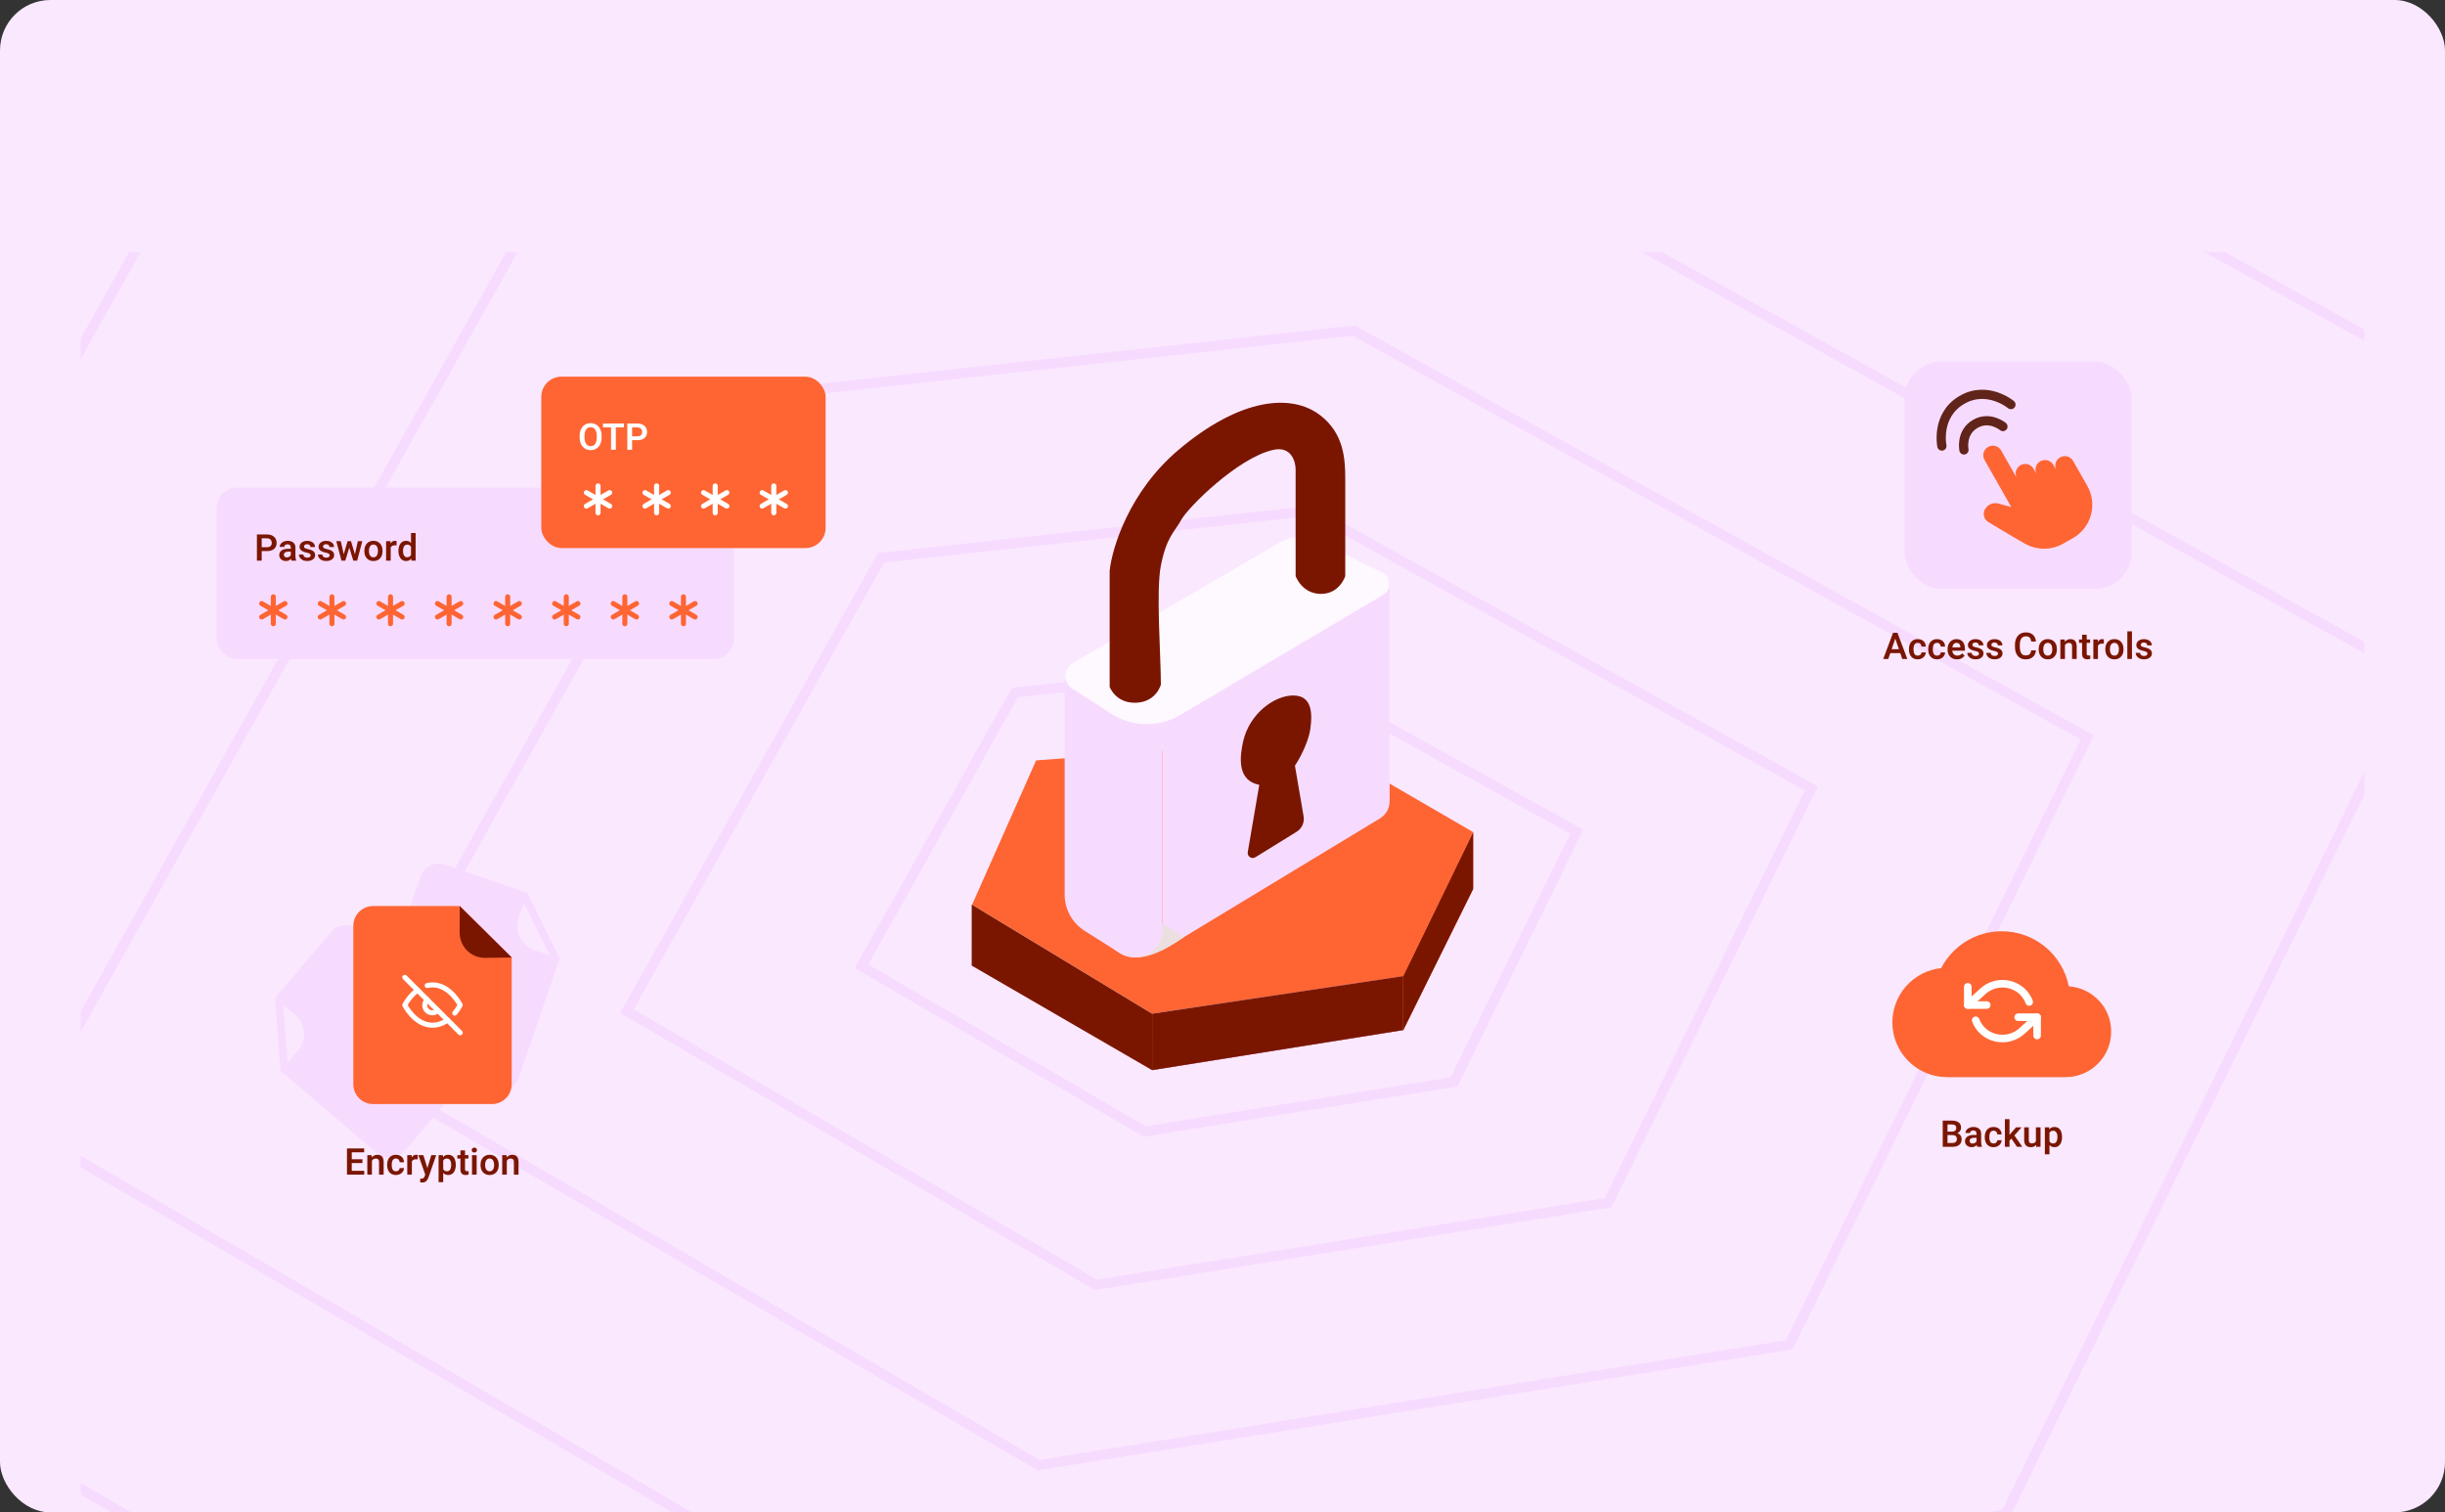 <svg width="970" height="600" viewBox="0 0 970 600" fill="none" xmlns="http://www.w3.org/2000/svg">
<rect x="0" y="0" width="970" height="600" fill="#333333" stroke="none"/>
<rect width="970" height="600" rx="20" fill="#FAE8FF"/>
<g clip-path="url(#clip0_1173_9376)">
<path d="M454.168 448.903L341.791 383.35L402.662 274.72L505.673 263.482L625.541 329.972L576.845 429.237L454.168 448.903Z" stroke="#F7DBFF" stroke-width="4" stroke-linecap="round"/>
<path d="M434.818 509.719L248.725 401.165L349.525 221.276L520.109 202.667L718.608 312.771L637.968 477.153L434.818 509.719Z" stroke="#F7DBFF" stroke-width="4" stroke-linecap="round"/>
<path d="M412.06 581.245L139.268 422.117L287.03 158.42L537.088 131.141L828.064 292.542L709.855 533.507L412.06 581.245Z" stroke="#F7DBFF" stroke-width="4" stroke-linecap="round"/>
<path d="M384.886 666.65L8.572 447.135L212.409 83.368L557.361 45.736L958.76 268.387L795.691 600.796L384.886 666.65Z" stroke="#F7DBFF" stroke-width="4" stroke-linecap="round"/>
<path d="M350.05 776.14L-158.98 479.208L116.744 -12.851L583.351 -63.754L1126.31 237.42L905.735 687.06L350.05 776.14Z" stroke="#F7DBFF" stroke-width="4" stroke-linecap="round"/>
<path d="M385.607 359.038L411.061 301.659L521.251 293.436L584.483 330.139L556.448 387.943L457.076 402.181L385.607 359.038Z" fill="#FE6533"/>
<path d="M385.518 383.075V358.878L457.092 402.189V424.556L385.518 383.075Z" fill="#C7CDEE"/>
<path d="M385.518 383.075V358.878L457.092 402.189V424.556L385.518 383.075Z" fill="url(#paint0_linear_1173_9376)"/>
<path d="M385.518 383.075V358.878L457.092 402.189V424.556L385.518 383.075Z" fill="#7A1600"/>
<path d="M457.092 424.55V402.173L556.729 387.274V408.651L457.092 424.55Z" fill="#6870FB"/>
<path d="M457.092 424.55V402.173L556.729 387.274V408.651L457.092 424.55Z" fill="url(#paint1_linear_1173_9376)"/>
<path d="M457.092 424.55V402.173L556.729 387.274V408.651L457.092 424.55Z" fill="#7A1600"/>
<path d="M584.446 352.684V330.221L556.729 387.285V408.675L584.446 352.684Z" fill="#FE6533"/>
<path d="M584.446 352.684V330.221L556.729 387.285V408.675L584.446 352.684Z" fill="#7A1600"/>
<path d="M461.166 376.928V286.464L551.309 231.426V317.847C551.309 320.646 549.846 323.241 547.452 324.691L461.166 376.928Z" fill="#F7DBFF"/>
<path d="M469.607 371.841C452.939 383.646 446.258 379.743 442.373 376.859L453.607 361.803L469.607 371.841Z" fill="#EBDFE0"/>
<path d="M422.383 354.917V269.372L461.165 285.089V368.823C461.165 377.486 451.616 382.75 444.291 378.123L430.305 369.29C425.373 366.175 422.383 360.75 422.383 354.917Z" fill="#F7DBFF"/>
<path d="M507.827 215.163L425.67 262.99C421.798 265.245 421.673 270.794 425.44 273.22L440.875 283.161C449.15 288.491 459.726 288.691 468.197 283.677L548.778 235.983C552.196 233.96 552.004 228.95 548.44 227.195L522.947 214.638C518.137 212.269 512.461 212.466 507.827 215.163Z" fill="#FEF8FF"/>
<path d="M440.234 226.433V272.497C440.234 272.497 442.607 279.088 450.699 278.794C458.791 278.499 460.556 271.585 460.556 271.585C460.556 260.109 458.549 234.398 460.556 224.357C462.881 212.73 465.979 211.127 468.65 206.213C471.321 201.299 491.186 181.509 505.221 178.458C512.254 176.929 514.013 183.045 514.013 186.295V228.536C514.013 228.536 516.429 235.511 523.952 235.608C531.474 235.704 533.7 228.536 533.7 228.536V189.926C533.7 182.018 533.126 172.074 523.952 164.888C512.484 155.904 492.032 157.816 467.567 178.458C447.995 194.972 441.19 217.322 440.234 226.433Z" fill="#7A1600"/>
<path d="M513.025 275.91C505.64 275.91 495.65 283.044 493.165 294.257C491.772 300.542 490.846 309.71 499.587 311.362L495.023 338.058C494.733 339.755 496.581 341.002 498.046 340.096L514.417 329.975C516.497 328.689 517.588 326.27 517.176 323.86L513.739 303.771C516.922 298.95 519.273 293.029 519.804 289.469C520.813 282.689 520.409 275.91 513.025 275.91Z" fill="#7A1600"/>
<rect x="85.93" y="193.433" width="205.277" height="68" rx="8" fill="#F7DBFF"/>
<path d="M108.438 236.771V247.445" stroke="#FE6533" stroke-width="2" stroke-linecap="round"/>
<path d="M113.059 239.439L103.814 244.777" stroke="#FE6533" stroke-width="2" stroke-linecap="round"/>
<path d="M113.059 244.776L103.814 239.439" stroke="#FE6533" stroke-width="2" stroke-linecap="round"/>
<path d="M131.682 236.771V247.445" stroke="#FE6533" stroke-width="2" stroke-linecap="round"/>
<path d="M136.303 239.439L127.059 244.777" stroke="#FE6533" stroke-width="2" stroke-linecap="round"/>
<path d="M136.303 244.776L127.059 239.439" stroke="#FE6533" stroke-width="2" stroke-linecap="round"/>
<path d="M154.926 236.771V247.445" stroke="#FE6533" stroke-width="2" stroke-linecap="round"/>
<path d="M159.547 239.439L150.303 244.777" stroke="#FE6533" stroke-width="2" stroke-linecap="round"/>
<path d="M159.547 244.776L150.303 239.439" stroke="#FE6533" stroke-width="2" stroke-linecap="round"/>
<path d="M178.17 236.771V247.445" stroke="#FE6533" stroke-width="2" stroke-linecap="round"/>
<path d="M182.791 239.439L173.547 244.777" stroke="#FE6533" stroke-width="2" stroke-linecap="round"/>
<path d="M182.791 244.776L173.547 239.439" stroke="#FE6533" stroke-width="2" stroke-linecap="round"/>
<path d="M201.414 236.771V247.445" stroke="#FE6533" stroke-width="2" stroke-linecap="round"/>
<path d="M206.035 239.439L196.791 244.777" stroke="#FE6533" stroke-width="2" stroke-linecap="round"/>
<path d="M206.035 244.776L196.791 239.439" stroke="#FE6533" stroke-width="2" stroke-linecap="round"/>
<path d="M224.658 236.771V247.445" stroke="#FE6533" stroke-width="2" stroke-linecap="round"/>
<path d="M229.279 239.439L220.035 244.777" stroke="#FE6533" stroke-width="2" stroke-linecap="round"/>
<path d="M229.279 244.776L220.035 239.439" stroke="#FE6533" stroke-width="2" stroke-linecap="round"/>
<path d="M247.902 236.771V247.445" stroke="#FE6533" stroke-width="2" stroke-linecap="round"/>
<path d="M252.523 239.439L243.279 244.777" stroke="#FE6533" stroke-width="2" stroke-linecap="round"/>
<path d="M252.523 244.776L243.279 239.439" stroke="#FE6533" stroke-width="2" stroke-linecap="round"/>
<path d="M271.146 236.771V247.445" stroke="#FE6533" stroke-width="2" stroke-linecap="round"/>
<path d="M275.768 239.439L266.523 244.777" stroke="#FE6533" stroke-width="2" stroke-linecap="round"/>
<path d="M275.768 244.776L266.523 239.439" stroke="#FE6533" stroke-width="2" stroke-linecap="round"/>
<path d="M103.238 218.632V217.096H105.917C106.37 217.096 106.734 217.025 107.01 216.882C107.291 216.734 107.496 216.532 107.625 216.274C107.758 216.017 107.825 215.724 107.825 215.396C107.825 215.077 107.758 214.779 107.625 214.503C107.496 214.222 107.291 213.996 107.01 213.824C106.734 213.653 106.37 213.567 105.917 213.567H103.824V222.433H101.924V212.031H105.917C106.727 212.031 107.415 212.176 107.982 212.467C108.554 212.752 108.989 213.148 109.289 213.653C109.594 214.153 109.747 214.729 109.747 215.381C109.747 216.053 109.594 216.632 109.289 217.117C108.989 217.603 108.554 217.977 107.982 218.239C107.415 218.501 106.727 218.632 105.917 218.632H103.238ZM115.369 217.217C115.369 216.827 115.262 216.517 115.048 216.289C114.838 216.055 114.514 215.939 114.076 215.939C113.814 215.939 113.585 215.984 113.39 216.074C113.2 216.16 113.052 216.279 112.947 216.432C112.842 216.584 112.79 216.76 112.79 216.96H110.961C110.961 216.536 111.092 216.143 111.354 215.782C111.621 215.415 111.995 215.12 112.476 214.896C112.957 214.672 113.523 214.56 114.176 214.56C114.762 214.56 115.281 214.66 115.733 214.86C116.191 215.055 116.55 215.351 116.812 215.746C117.074 216.141 117.205 216.636 117.205 217.232V220.618C117.205 220.994 117.231 221.321 117.284 221.597C117.336 221.868 117.41 222.106 117.505 222.311V222.433H115.64C115.55 222.242 115.481 221.997 115.433 221.697C115.39 221.397 115.369 221.101 115.369 220.811V217.217ZM115.633 218.839H114.447C113.838 218.839 113.381 218.956 113.076 219.189C112.771 219.418 112.619 219.723 112.619 220.104C112.619 220.399 112.719 220.644 112.919 220.84C113.123 221.035 113.409 221.132 113.776 221.132C114.119 221.132 114.416 221.063 114.669 220.925C114.921 220.787 115.119 220.62 115.262 220.425C115.405 220.225 115.479 220.037 115.483 219.861L116.048 220.675C115.986 220.866 115.888 221.07 115.755 221.29C115.621 221.509 115.445 221.716 115.226 221.911C115.012 222.106 114.755 222.266 114.455 222.39C114.155 222.514 113.807 222.575 113.412 222.575C112.911 222.575 112.461 222.475 112.061 222.275C111.666 222.075 111.354 221.802 111.125 221.454C110.902 221.101 110.79 220.706 110.79 220.268C110.79 219.449 111.094 218.82 111.704 218.382C112.318 217.939 113.195 217.718 114.333 217.718H115.633V218.839ZM121.863 222.575C121.153 222.575 120.553 222.449 120.063 222.197C119.577 221.94 119.208 221.613 118.955 221.218C118.708 220.823 118.584 220.416 118.584 219.997H120.341C120.36 220.292 120.444 220.532 120.591 220.718C120.744 220.899 120.934 221.03 121.163 221.111C121.396 221.192 121.639 221.232 121.891 221.232C122.187 221.232 122.434 221.194 122.634 221.118C122.834 221.037 122.985 220.93 123.085 220.797C123.189 220.659 123.242 220.499 123.242 220.318C123.242 220.156 123.199 220.011 123.113 219.882C123.032 219.754 122.873 219.635 122.634 219.525C122.401 219.415 122.056 219.313 121.599 219.218C121.056 219.104 120.577 218.951 120.163 218.761C119.748 218.57 119.422 218.325 119.184 218.025C118.951 217.72 118.834 217.351 118.834 216.917C118.834 216.494 118.955 216.103 119.198 215.746C119.441 215.389 119.789 215.103 120.241 214.889C120.694 214.669 121.229 214.56 121.849 214.56C122.501 214.56 123.061 214.669 123.527 214.889C123.999 215.103 124.361 215.396 124.613 215.767C124.866 216.134 124.992 216.553 124.992 217.025H123.163C123.163 216.72 123.054 216.458 122.834 216.239C122.615 216.015 122.284 215.903 121.841 215.903C121.575 215.903 121.349 215.946 121.163 216.032C120.977 216.117 120.839 216.232 120.748 216.374C120.658 216.513 120.613 216.665 120.613 216.832C120.613 216.994 120.658 217.137 120.748 217.26C120.844 217.379 121.003 217.487 121.227 217.582C121.451 217.672 121.763 217.76 122.163 217.846C122.744 217.965 123.249 218.12 123.677 218.311C124.111 218.496 124.444 218.744 124.678 219.053C124.916 219.358 125.035 219.751 125.035 220.232C125.035 220.685 124.904 221.09 124.642 221.447C124.385 221.799 124.018 222.075 123.542 222.275C123.065 222.475 122.506 222.575 121.863 222.575ZM129.407 222.575C128.697 222.575 128.097 222.449 127.607 222.197C127.121 221.94 126.752 221.613 126.499 221.218C126.252 220.823 126.128 220.416 126.128 219.997H127.885C127.904 220.292 127.988 220.532 128.135 220.718C128.288 220.899 128.478 221.03 128.707 221.111C128.94 221.192 129.183 221.232 129.436 221.232C129.731 221.232 129.979 221.194 130.179 221.118C130.379 221.037 130.529 220.93 130.629 220.797C130.733 220.659 130.786 220.499 130.786 220.318C130.786 220.156 130.743 220.011 130.657 219.882C130.576 219.754 130.417 219.635 130.179 219.525C129.945 219.415 129.6 219.313 129.143 219.218C128.6 219.104 128.121 218.951 127.707 218.761C127.292 218.57 126.966 218.325 126.728 218.025C126.495 217.72 126.378 217.351 126.378 216.917C126.378 216.494 126.499 216.103 126.742 215.746C126.985 215.389 127.333 215.103 127.785 214.889C128.238 214.669 128.774 214.56 129.393 214.56C130.045 214.56 130.605 214.669 131.072 214.889C131.543 215.103 131.905 215.396 132.157 215.767C132.41 216.134 132.536 216.553 132.536 217.025H130.707C130.707 216.72 130.598 216.458 130.379 216.239C130.16 216.015 129.828 215.903 129.386 215.903C129.119 215.903 128.893 215.946 128.707 216.032C128.521 216.117 128.383 216.232 128.293 216.374C128.202 216.513 128.157 216.665 128.157 216.832C128.157 216.994 128.202 217.137 128.293 217.26C128.388 217.379 128.547 217.487 128.771 217.582C128.995 217.672 129.307 217.76 129.707 217.846C130.288 217.965 130.793 218.12 131.222 218.311C131.655 218.496 131.988 218.744 132.222 219.053C132.46 219.358 132.579 219.751 132.579 220.232C132.579 220.685 132.448 221.09 132.186 221.447C131.929 221.799 131.562 222.075 131.086 222.275C130.61 222.475 130.05 222.575 129.407 222.575ZM137.901 214.703H139.066L138.751 216.667L136.987 222.433H135.965L136.151 220.618L137.901 214.703ZM136.537 220.632L136.63 222.433H135.472L133.415 214.703H135.194L136.537 220.632ZM141.966 214.703H143.745L141.688 222.433H140.53L140.666 220.561L141.966 214.703ZM140.995 220.561L141.195 222.433H140.166L138.387 216.667L138.08 214.703H139.259L140.995 220.561ZM144.545 218.496C144.545 217.744 144.688 217.072 144.974 216.482C145.26 215.891 145.669 215.424 146.203 215.081C146.741 214.734 147.389 214.56 148.146 214.56C148.913 214.56 149.567 214.734 150.11 215.081C150.653 215.424 151.065 215.891 151.346 216.482C151.632 217.072 151.775 217.744 151.775 218.496V218.646C151.775 219.394 151.632 220.066 151.346 220.661C151.065 221.251 150.653 221.718 150.11 222.061C149.572 222.404 148.922 222.575 148.16 222.575C147.398 222.575 146.748 222.404 146.21 222.061C145.672 221.718 145.26 221.251 144.974 220.661C144.688 220.066 144.545 219.394 144.545 218.646V218.496ZM146.374 218.646C146.374 219.094 146.436 219.506 146.56 219.882C146.684 220.254 146.877 220.551 147.138 220.775C147.4 220.994 147.741 221.104 148.16 221.104C148.579 221.104 148.92 220.994 149.182 220.775C149.444 220.551 149.634 220.254 149.753 219.882C149.877 219.506 149.939 219.094 149.939 218.646V218.496C149.939 218.053 149.877 217.646 149.753 217.275C149.634 216.898 149.441 216.598 149.175 216.374C148.913 216.146 148.57 216.032 148.146 216.032C147.731 216.032 147.393 216.146 147.131 216.374C146.869 216.598 146.676 216.898 146.553 217.275C146.434 217.646 146.374 218.053 146.374 218.496V218.646ZM155.004 222.433H153.175V214.703H154.911L155.004 216.26V222.433ZM157.326 216.396C157.216 216.377 157.097 216.363 156.969 216.353C156.845 216.344 156.723 216.339 156.604 216.339C156.219 216.339 155.897 216.408 155.64 216.546C155.383 216.679 155.187 216.875 155.054 217.132C154.925 217.384 154.849 217.687 154.825 218.039L154.418 218.01C154.418 217.358 154.504 216.772 154.675 216.253C154.847 215.729 155.102 215.317 155.44 215.017C155.783 214.712 156.209 214.56 156.719 214.56C156.819 214.56 156.931 214.569 157.054 214.588C157.178 214.603 157.273 214.624 157.34 214.653L157.326 216.396ZM161.091 222.575C160.467 222.575 159.929 222.406 159.476 222.068C159.024 221.725 158.676 221.259 158.433 220.668C158.19 220.077 158.069 219.406 158.069 218.653V218.503C158.069 217.722 158.19 217.036 158.433 216.446C158.676 215.851 159.024 215.389 159.476 215.06C159.929 214.727 160.472 214.56 161.105 214.56C161.729 214.56 162.248 214.724 162.662 215.053C163.082 215.377 163.41 215.827 163.648 216.403C163.891 216.975 164.053 217.637 164.134 218.389V218.811C164.053 219.535 163.894 220.18 163.655 220.747C163.417 221.313 163.089 221.761 162.67 222.09C162.25 222.414 161.724 222.575 161.091 222.575ZM161.555 221.075C161.936 221.075 162.248 220.992 162.491 220.825C162.739 220.659 162.929 220.432 163.062 220.147C163.201 219.861 163.293 219.537 163.341 219.175V218.032C163.313 217.746 163.255 217.482 163.17 217.239C163.089 216.996 162.977 216.786 162.834 216.61C162.696 216.434 162.522 216.298 162.312 216.203C162.103 216.103 161.855 216.053 161.569 216.053C161.169 216.053 160.845 216.163 160.598 216.382C160.355 216.601 160.176 216.896 160.062 217.267C159.952 217.639 159.898 218.051 159.898 218.503V218.653C159.898 219.101 159.952 219.508 160.062 219.875C160.172 220.242 160.348 220.535 160.591 220.754C160.834 220.968 161.155 221.075 161.555 221.075ZM163.234 222.433L163.055 220.797V211.459H164.891V222.433H163.234Z" fill="#7A1600"/>
<rect x="214.746" y="149.433" width="112.801" height="68" rx="8" fill="#FE6533"/>
<path d="M237.254 192.771V203.445" stroke="white" stroke-width="2" stroke-linecap="round"/>
<path d="M241.875 195.439L232.631 200.777" stroke="white" stroke-width="2" stroke-linecap="round"/>
<path d="M241.875 200.776L232.631 195.439" stroke="white" stroke-width="2" stroke-linecap="round"/>
<path d="M260.498 192.771V203.445" stroke="white" stroke-width="2" stroke-linecap="round"/>
<path d="M265.119 195.439L255.875 200.777" stroke="white" stroke-width="2" stroke-linecap="round"/>
<path d="M265.119 200.776L255.875 195.439" stroke="white" stroke-width="2" stroke-linecap="round"/>
<path d="M283.742 192.771V203.445" stroke="white" stroke-width="2" stroke-linecap="round"/>
<path d="M288.363 195.439L279.119 200.777" stroke="white" stroke-width="2" stroke-linecap="round"/>
<path d="M288.363 200.776L279.119 195.439" stroke="white" stroke-width="2" stroke-linecap="round"/>
<path d="M306.986 192.771V203.445" stroke="white" stroke-width="2" stroke-linecap="round"/>
<path d="M311.607 195.439L302.363 200.777" stroke="white" stroke-width="2" stroke-linecap="round"/>
<path d="M311.607 200.776L302.363 195.439" stroke="white" stroke-width="2" stroke-linecap="round"/>
<path d="M238.674 173.496C238.674 174.549 238.49 175.456 238.124 176.218C237.762 176.975 237.254 177.559 236.602 177.968C235.954 178.373 235.199 178.575 234.337 178.575C233.485 178.575 232.727 178.373 232.065 177.968C231.408 177.559 230.894 176.975 230.522 176.218C230.151 175.456 229.965 174.549 229.965 173.496V172.975C229.965 171.922 230.148 171.017 230.515 170.26C230.887 169.498 231.401 168.912 232.058 168.502C232.716 168.093 233.47 167.888 234.323 167.888C235.185 167.888 235.942 168.093 236.595 168.502C237.247 168.912 237.757 169.498 238.124 170.26C238.49 171.017 238.674 171.922 238.674 172.975V173.496ZM236.759 172.96C236.759 172.198 236.661 171.56 236.466 171.046C236.276 170.527 235.999 170.134 235.637 169.867C235.276 169.6 234.837 169.467 234.323 169.467C233.813 169.467 233.375 169.6 233.008 169.867C232.647 170.134 232.368 170.527 232.173 171.046C231.982 171.56 231.887 172.198 231.887 172.96V173.496C231.887 174.253 231.985 174.894 232.18 175.418C232.375 175.937 232.656 176.332 233.023 176.604C233.389 176.87 233.828 177.004 234.337 177.004C234.852 177.004 235.29 176.87 235.652 176.604C236.014 176.332 236.288 175.937 236.473 175.418C236.664 174.894 236.759 174.253 236.759 173.496V172.96ZM244.317 178.433H242.424V168.031H244.317V178.433ZM247.547 169.567H239.224V168.031H247.547V169.567ZM250.19 174.632V173.096H252.869C253.321 173.096 253.686 173.025 253.962 172.882C254.243 172.734 254.448 172.532 254.576 172.274C254.71 172.017 254.776 171.724 254.776 171.396C254.776 171.077 254.71 170.779 254.576 170.503C254.448 170.222 254.243 169.996 253.962 169.824C253.686 169.653 253.321 169.567 252.869 169.567H250.776V178.433H248.875V168.031H252.869C253.679 168.031 254.367 168.176 254.933 168.467C255.505 168.752 255.941 169.148 256.241 169.653C256.546 170.153 256.698 170.729 256.698 171.381C256.698 172.053 256.546 172.632 256.241 173.117C255.941 173.603 255.505 173.977 254.933 174.239C254.367 174.501 253.679 174.632 252.869 174.632H250.19Z" fill="white"/>
<path d="M820.748 391.302C819.533 385.144 816.218 379.599 811.369 375.614C806.52 371.629 800.437 369.452 794.161 369.453C783.706 369.453 774.627 375.386 770.105 384.067C764.788 384.642 759.871 387.161 756.299 391.141C752.727 395.12 750.751 400.279 750.752 405.627C750.752 417.601 760.483 427.331 772.456 427.331H819.482C829.466 427.331 837.569 419.228 837.569 409.244C837.569 399.694 830.154 391.953 820.748 391.302Z" fill="#FE6533"/>
<g clip-path="url(#clip1_1173_9376)">
<path d="M780.678 391.474V398.724H788.178" stroke="white" stroke-width="3" stroke-linecap="round" stroke-linejoin="round"/>
<path d="M808.178 410.808V403.558H800.678" stroke="white" stroke-width="3" stroke-linecap="round" stroke-linejoin="round"/>
<path d="M805.04 397.516C804.406 395.784 803.329 394.236 801.908 393.015C800.488 391.795 798.771 390.942 796.917 390.537C795.064 390.131 793.134 390.186 791.309 390.697C789.483 391.207 787.821 392.156 786.478 393.456L780.678 398.724M808.178 403.557L802.378 408.826C801.034 410.125 799.372 411.074 797.547 411.585C795.721 412.095 793.792 412.15 791.938 411.745C790.085 411.339 788.367 410.487 786.947 409.266C785.527 408.046 784.449 406.497 783.815 404.766" stroke="white" stroke-width="3" stroke-linecap="round" stroke-linejoin="round"/>
</g>
<path d="M772.044 450.326V448.947H774.316C774.892 448.947 775.333 448.826 775.638 448.583C775.947 448.335 776.102 447.985 776.102 447.533C776.102 447.028 775.954 446.664 775.659 446.44C775.369 446.216 774.916 446.104 774.302 446.104H772.63V454.97H770.73V444.568H774.302C775.459 444.568 776.364 444.797 777.016 445.254C777.674 445.706 778.002 446.418 778.002 447.39C778.002 447.819 777.9 448.211 777.695 448.569C777.495 448.926 777.19 449.219 776.781 449.447C776.371 449.671 775.862 449.8 775.252 449.833L774.68 450.326H772.044ZM771.451 454.97L772.294 453.441H774.602C775.183 453.441 775.619 453.3 775.909 453.019C776.2 452.734 776.345 452.367 776.345 451.919C776.345 451.591 776.288 451.307 776.173 451.069C776.059 450.831 775.881 450.648 775.638 450.519C775.395 450.39 775.076 450.326 774.68 450.326H772.644V448.947H775.28L775.709 449.476C776.295 449.485 776.774 449.607 777.145 449.84C777.521 450.069 777.798 450.369 777.974 450.74C778.155 451.107 778.245 451.502 778.245 451.926C778.245 452.927 777.924 453.684 777.281 454.198C776.638 454.713 775.745 454.97 774.602 454.97H771.451ZM784.146 449.755C784.146 449.364 784.039 449.054 783.825 448.826C783.615 448.592 783.291 448.476 782.853 448.476C782.591 448.476 782.363 448.521 782.167 448.612C781.977 448.697 781.829 448.816 781.724 448.969C781.62 449.121 781.567 449.297 781.567 449.497H779.738C779.738 449.074 779.869 448.681 780.131 448.319C780.398 447.952 780.772 447.657 781.253 447.433C781.734 447.209 782.301 447.097 782.953 447.097C783.539 447.097 784.058 447.197 784.511 447.397C784.968 447.592 785.327 447.888 785.589 448.283C785.851 448.678 785.982 449.174 785.982 449.769V453.155C785.982 453.531 786.008 453.858 786.061 454.134C786.113 454.405 786.187 454.643 786.282 454.848V454.97H784.418C784.327 454.779 784.258 454.534 784.21 454.234C784.168 453.934 784.146 453.639 784.146 453.348V449.755ZM784.411 451.376H783.225C782.615 451.376 782.158 451.493 781.853 451.726C781.548 451.955 781.396 452.26 781.396 452.641C781.396 452.936 781.496 453.181 781.696 453.377C781.901 453.572 782.186 453.67 782.553 453.67C782.896 453.67 783.194 453.6 783.446 453.462C783.698 453.324 783.896 453.158 784.039 452.962C784.182 452.762 784.256 452.574 784.26 452.398L784.825 453.212C784.763 453.403 784.665 453.608 784.532 453.827C784.399 454.046 784.222 454.253 784.003 454.448C783.789 454.643 783.532 454.803 783.232 454.927C782.932 455.051 782.584 455.113 782.189 455.113C781.689 455.113 781.239 455.013 780.839 454.813C780.443 454.613 780.131 454.339 779.903 453.991C779.679 453.639 779.567 453.243 779.567 452.805C779.567 451.986 779.872 451.357 780.481 450.919C781.096 450.476 781.972 450.255 783.11 450.255H784.411V451.376ZM790.933 455.113C790.142 455.113 789.485 454.939 788.961 454.591C788.437 454.239 788.047 453.77 787.79 453.184C787.532 452.593 787.404 451.941 787.404 451.226V450.991C787.404 450.271 787.532 449.619 787.79 449.033C788.052 448.442 788.442 447.973 788.961 447.626C789.485 447.273 790.14 447.097 790.926 447.097C791.55 447.097 792.097 447.221 792.569 447.469C793.045 447.711 793.417 448.054 793.683 448.497C793.95 448.935 794.088 449.452 794.098 450.047H792.376C792.367 449.776 792.302 449.528 792.183 449.305C792.064 449.081 791.895 448.902 791.676 448.769C791.462 448.635 791.202 448.569 790.897 448.569C790.454 448.569 790.111 448.685 789.869 448.919C789.63 449.152 789.464 449.455 789.368 449.826C789.278 450.193 789.233 450.581 789.233 450.991V451.226C789.233 451.636 789.278 452.026 789.368 452.398C789.459 452.765 789.626 453.065 789.869 453.298C790.111 453.527 790.459 453.641 790.912 453.641C791.183 453.641 791.426 453.589 791.64 453.484C791.859 453.374 792.033 453.224 792.162 453.034C792.295 452.843 792.367 452.622 792.376 452.369H794.098C794.088 452.884 793.941 453.348 793.655 453.762C793.369 454.177 792.988 454.505 792.512 454.748C792.04 454.991 791.514 455.113 790.933 455.113ZM797.227 454.97H795.391V443.997H797.227V454.97ZM798.684 451.005L796.827 452.891L796.312 451.398L797.72 449.633L799.827 447.24H802.028L798.684 451.005ZM797.77 451.376L798.949 450.14L802.313 454.97H800.192L797.77 451.376ZM807.7 447.24H809.536V454.97H807.807L807.7 453.141V447.24ZM808.543 451.512C808.543 452.203 808.441 452.819 808.236 453.362C808.031 453.905 807.712 454.334 807.279 454.648C806.845 454.958 806.288 455.113 805.607 455.113C804.845 455.113 804.228 454.889 803.757 454.441C803.285 453.993 803.049 453.258 803.049 452.234V447.24H804.878V452.248C804.878 452.596 804.931 452.869 805.035 453.069C805.145 453.265 805.29 453.405 805.471 453.491C805.657 453.572 805.859 453.612 806.078 453.612C806.55 453.612 806.921 453.522 807.193 453.341C807.464 453.155 807.657 452.905 807.771 452.591C807.891 452.272 807.95 451.917 807.95 451.526L808.543 451.512ZM815.073 455.113C814.587 455.113 814.165 455.022 813.808 454.841C813.451 454.655 813.149 454.396 812.901 454.062C812.658 453.729 812.463 453.339 812.315 452.891C812.167 452.438 812.06 451.945 811.994 451.412V450.912C812.079 450.159 812.241 449.497 812.479 448.926C812.718 448.354 813.046 447.907 813.465 447.583C813.889 447.259 814.42 447.097 815.058 447.097C815.711 447.097 816.261 447.261 816.709 447.59C817.156 447.919 817.494 448.378 817.723 448.969C817.956 449.555 818.073 450.24 818.073 451.026V451.176C818.073 451.929 817.956 452.603 817.723 453.198C817.494 453.789 817.156 454.255 816.709 454.598C816.266 454.941 815.72 455.113 815.073 455.113ZM811.251 457.942V447.24H812.937L813.079 448.726V457.942H811.251ZM814.573 453.641C814.973 453.641 815.294 453.529 815.537 453.305C815.785 453.081 815.963 452.784 816.073 452.412C816.187 452.036 816.244 451.624 816.244 451.176V451.026C816.244 450.569 816.187 450.157 816.073 449.79C815.959 449.424 815.778 449.133 815.53 448.919C815.282 448.7 814.958 448.59 814.558 448.59C814.263 448.59 814.011 448.638 813.801 448.733C813.591 448.828 813.415 448.964 813.272 449.14C813.134 449.312 813.025 449.519 812.944 449.762C812.868 450 812.815 450.264 812.787 450.555V451.769C812.839 452.117 812.929 452.434 813.058 452.719C813.187 453 813.372 453.224 813.615 453.391C813.863 453.558 814.182 453.641 814.573 453.641Z" fill="#7A1600"/>
<rect x="845.768" y="233.626" width="90.179" height="90.179" rx="14.651" transform="rotate(-180 845.768 233.626)" fill="#F7DBFF"/>
<path fill-rule="evenodd" clip-rule="evenodd" d="M807.991 188.123C807.517 187.258 807.398 186.242 807.66 185.29C807.928 184.319 808.57 183.495 809.445 182.998C810.321 182.5 811.358 182.371 812.329 182.639C813.299 182.906 814.124 183.549 814.621 184.424L815.87 186.625C815.373 185.749 815.245 184.712 815.512 183.741C815.78 182.771 816.422 181.946 817.297 181.449C818.173 180.952 819.21 180.823 820.18 181.09C821.151 181.358 821.976 182 822.473 182.875L828.096 192.778C830.085 196.28 830.601 200.429 829.531 204.311C828.461 208.193 825.892 211.491 822.39 213.48L818.442 215.722C816.257 216.962 813.798 217.641 811.286 217.697C808.772 217.753 806.283 217.184 804.043 216.041L803.237 215.626C801.952 214.962 797.156 212.129 788.848 207.127C788.001 206.617 787.386 205.797 787.134 204.841C786.883 203.885 787.014 202.868 787.5 202.007C788.019 201.091 788.829 200.374 789.801 199.97C790.773 199.565 791.852 199.496 792.868 199.774L797.939 201.172L787.317 182.467C786.82 181.592 786.691 180.555 786.959 179.584C787.226 178.613 787.868 177.789 788.744 177.292C789.619 176.795 790.656 176.666 791.627 176.933C792.597 177.201 793.422 177.843 793.919 178.718L800.167 189.721C799.921 189.288 799.763 188.81 799.701 188.315C799.64 187.821 799.676 187.319 799.809 186.838C799.941 186.358 800.167 185.908 800.473 185.514C800.78 185.121 801.16 184.792 801.594 184.546C802.027 184.3 802.505 184.141 803 184.08C803.494 184.018 803.996 184.055 804.477 184.187C804.958 184.32 805.407 184.546 805.801 184.852C806.194 185.158 806.523 185.539 806.769 185.972L807.991 188.123ZM797.939 201.172L797.976 201.131L797.981 201.139L797.939 201.172Z" fill="#FE6533"/>
<path d="M779.153 178.503C779.153 178.503 777.749 171.697 783.522 168.239C789.294 164.781 794.619 169.219 794.619 169.219" stroke="#61241A" stroke-width="3.663" stroke-linecap="round"/>
<path d="M770.399 176.952C770.399 176.952 767.912 164.896 778.136 158.772C788.361 152.647 797.792 160.508 797.792 160.508" stroke="#61241A" stroke-width="3.663" stroke-linecap="round"/>
<path d="M749.134 261.433H747.126L751.034 251.031H752.298L752.17 252.581L749.134 261.433ZM751.641 252.581L751.498 251.031H752.77L756.692 261.433H754.685L751.641 252.581ZM754.57 259.104H748.926V257.561H754.57V259.104ZM760.85 261.575C760.059 261.575 759.402 261.402 758.878 261.054C758.354 260.702 757.964 260.232 757.706 259.647C757.449 259.056 757.321 258.404 757.321 257.689V257.453C757.321 256.734 757.449 256.082 757.706 255.496C757.968 254.905 758.359 254.436 758.878 254.089C759.402 253.736 760.057 253.56 760.843 253.56C761.467 253.56 762.014 253.684 762.486 253.931C762.962 254.174 763.334 254.517 763.6 254.96C763.867 255.398 764.005 255.915 764.015 256.51H762.293C762.283 256.239 762.219 255.991 762.1 255.767C761.981 255.544 761.812 255.365 761.593 255.232C761.378 255.098 761.119 255.032 760.814 255.032C760.371 255.032 760.028 255.148 759.785 255.382C759.547 255.615 759.381 255.917 759.285 256.289C759.195 256.656 759.15 257.044 759.15 257.453V257.689C759.15 258.099 759.195 258.489 759.285 258.861C759.376 259.227 759.542 259.528 759.785 259.761C760.028 259.99 760.376 260.104 760.828 260.104C761.1 260.104 761.343 260.051 761.557 259.947C761.776 259.837 761.95 259.687 762.079 259.497C762.212 259.306 762.283 259.085 762.293 258.832H764.015C764.005 259.347 763.857 259.811 763.572 260.225C763.286 260.64 762.905 260.968 762.429 261.211C761.957 261.454 761.431 261.575 760.85 261.575ZM768.508 261.575C767.718 261.575 767.06 261.402 766.536 261.054C766.013 260.702 765.622 260.232 765.365 259.647C765.108 259.056 764.979 258.404 764.979 257.689V257.453C764.979 256.734 765.108 256.082 765.365 255.496C765.627 254.905 766.017 254.436 766.536 254.089C767.06 253.736 767.715 253.56 768.501 253.56C769.125 253.56 769.673 253.684 770.144 253.931C770.62 254.174 770.992 254.517 771.259 254.96C771.525 255.398 771.663 255.915 771.673 256.51H769.951C769.942 256.239 769.877 255.991 769.758 255.767C769.639 255.544 769.47 255.365 769.251 255.232C769.037 255.098 768.777 255.032 768.472 255.032C768.03 255.032 767.687 255.148 767.444 255.382C767.206 255.615 767.039 255.917 766.944 256.289C766.853 256.656 766.808 257.044 766.808 257.453V257.689C766.808 258.099 766.853 258.489 766.944 258.861C767.034 259.227 767.201 259.528 767.444 259.761C767.687 259.99 768.034 260.104 768.487 260.104C768.758 260.104 769.001 260.051 769.215 259.947C769.435 259.837 769.608 259.687 769.737 259.497C769.87 259.306 769.942 259.085 769.951 258.832H771.673C771.663 259.347 771.516 259.811 771.23 260.225C770.944 260.64 770.563 260.968 770.087 261.211C769.616 261.454 769.089 261.575 768.508 261.575ZM776.417 261.575C775.64 261.575 774.971 261.411 774.409 261.083C773.852 260.749 773.421 260.299 773.116 259.732C772.816 259.166 772.666 258.535 772.666 257.839V257.546C772.666 256.746 772.818 256.048 773.123 255.453C773.428 254.853 773.847 254.389 774.381 254.06C774.914 253.727 775.521 253.56 776.202 253.56C776.945 253.56 777.562 253.722 778.053 254.046C778.548 254.365 778.919 254.81 779.167 255.382C779.415 255.948 779.539 256.606 779.539 257.353V258.139H773.53V256.839H777.731V256.696C777.722 256.401 777.664 256.127 777.56 255.875C777.455 255.622 777.291 255.42 777.067 255.267C776.848 255.11 776.557 255.032 776.195 255.032C775.819 255.032 775.505 255.136 775.252 255.346C775.004 255.555 774.816 255.848 774.688 256.225C774.564 256.601 774.502 257.041 774.502 257.546V257.839C774.502 258.268 774.581 258.654 774.738 258.997C774.9 259.339 775.131 259.611 775.431 259.811C775.736 260.006 776.1 260.104 776.524 260.104C776.929 260.104 777.291 260.025 777.61 259.868C777.934 259.706 778.212 259.475 778.446 259.175L779.396 260.14C779.153 260.502 778.784 260.833 778.288 261.133C777.798 261.428 777.174 261.575 776.417 261.575ZM783.746 261.575C783.037 261.575 782.437 261.449 781.946 261.197C781.46 260.94 781.091 260.613 780.839 260.218C780.591 259.823 780.467 259.416 780.467 258.997H782.225C782.244 259.292 782.327 259.532 782.475 259.718C782.627 259.899 782.818 260.03 783.046 260.111C783.28 260.192 783.523 260.232 783.775 260.232C784.07 260.232 784.318 260.194 784.518 260.118C784.718 260.037 784.868 259.93 784.968 259.797C785.073 259.659 785.125 259.499 785.125 259.318C785.125 259.156 785.082 259.011 784.997 258.882C784.916 258.754 784.756 258.635 784.518 258.525C784.285 258.415 783.939 258.313 783.482 258.218C782.939 258.104 782.46 257.951 782.046 257.761C781.632 257.57 781.306 257.325 781.067 257.025C780.834 256.72 780.717 256.351 780.717 255.917C780.717 255.494 780.839 255.103 781.082 254.746C781.325 254.389 781.672 254.103 782.125 253.889C782.577 253.669 783.113 253.56 783.732 253.56C784.385 253.56 784.944 253.669 785.411 253.889C785.882 254.103 786.244 254.396 786.497 254.767C786.749 255.134 786.875 255.553 786.875 256.025H785.047C785.047 255.72 784.937 255.458 784.718 255.239C784.499 255.015 784.168 254.903 783.725 254.903C783.458 254.903 783.232 254.946 783.046 255.032C782.861 255.117 782.722 255.232 782.632 255.374C782.541 255.513 782.496 255.665 782.496 255.832C782.496 255.994 782.541 256.137 782.632 256.26C782.727 256.379 782.887 256.487 783.111 256.582C783.334 256.672 783.646 256.76 784.046 256.846C784.627 256.965 785.132 257.12 785.561 257.311C785.994 257.496 786.328 257.744 786.561 258.053C786.799 258.358 786.918 258.751 786.918 259.232C786.918 259.685 786.787 260.09 786.525 260.447C786.268 260.799 785.902 261.075 785.425 261.275C784.949 261.475 784.389 261.575 783.746 261.575ZM791.29 261.575C790.581 261.575 789.981 261.449 789.49 261.197C789.004 260.94 788.635 260.613 788.383 260.218C788.135 259.823 788.011 259.416 788.011 258.997H789.769C789.788 259.292 789.871 259.532 790.019 259.718C790.171 259.899 790.362 260.03 790.59 260.111C790.824 260.192 791.067 260.232 791.319 260.232C791.614 260.232 791.862 260.194 792.062 260.118C792.262 260.037 792.412 259.93 792.512 259.797C792.617 259.659 792.669 259.499 792.669 259.318C792.669 259.156 792.626 259.011 792.541 258.882C792.46 258.754 792.3 258.635 792.062 258.525C791.829 258.415 791.483 258.313 791.026 258.218C790.483 258.104 790.005 257.951 789.59 257.761C789.176 257.57 788.85 257.325 788.611 257.025C788.378 256.72 788.261 256.351 788.261 255.917C788.261 255.494 788.383 255.103 788.626 254.746C788.869 254.389 789.216 254.103 789.669 253.889C790.121 253.669 790.657 253.56 791.276 253.56C791.929 253.56 792.488 253.669 792.955 253.889C793.427 254.103 793.789 254.396 794.041 254.767C794.293 255.134 794.42 255.553 794.42 256.025H792.591C792.591 255.72 792.481 255.458 792.262 255.239C792.043 255.015 791.712 254.903 791.269 254.903C791.002 254.903 790.776 254.946 790.59 255.032C790.405 255.117 790.267 255.232 790.176 255.374C790.086 255.513 790.04 255.665 790.04 255.832C790.04 255.994 790.086 256.137 790.176 256.26C790.271 256.379 790.431 256.487 790.655 256.582C790.879 256.672 791.19 256.76 791.591 256.846C792.172 256.965 792.676 257.12 793.105 257.311C793.538 257.496 793.872 257.744 794.105 258.053C794.343 258.358 794.462 258.751 794.462 259.232C794.462 259.685 794.331 260.09 794.07 260.447C793.812 260.799 793.446 261.075 792.969 261.275C792.493 261.475 791.933 261.575 791.29 261.575ZM807.729 258.018C807.676 258.704 807.486 259.316 807.157 259.854C806.829 260.392 806.369 260.813 805.779 261.118C805.188 261.423 804.469 261.575 803.621 261.575C802.759 261.575 802.011 261.375 801.378 260.975C800.744 260.571 800.256 259.997 799.913 259.254C799.57 258.511 799.399 257.637 799.399 256.632V255.839C799.399 254.829 799.573 253.955 799.92 253.217C800.273 252.474 800.771 251.9 801.414 251.495C802.057 251.09 802.811 250.888 803.678 250.888C804.521 250.888 805.231 251.043 805.807 251.352C806.388 251.657 806.838 252.083 807.157 252.631C807.476 253.174 807.669 253.796 807.736 254.496H805.836C805.769 253.843 805.576 253.338 805.257 252.981C804.943 252.619 804.416 252.438 803.678 252.438C803.159 252.438 802.723 252.567 802.371 252.824C802.023 253.081 801.761 253.462 801.585 253.967C801.409 254.467 801.321 255.086 801.321 255.825V256.632C801.321 257.337 801.399 257.944 801.556 258.454C801.714 258.958 801.961 259.347 802.299 259.618C802.638 259.89 803.078 260.025 803.621 260.025C804.116 260.025 804.516 259.949 804.821 259.797C805.126 259.644 805.357 259.42 805.514 259.125C805.676 258.825 805.781 258.456 805.829 258.018H807.729ZM808.8 257.496C808.8 256.744 808.943 256.072 809.229 255.482C809.515 254.891 809.924 254.424 810.458 254.081C810.996 253.734 811.644 253.56 812.401 253.56C813.168 253.56 813.823 253.734 814.366 254.081C814.909 254.424 815.321 254.891 815.602 255.482C815.887 256.072 816.03 256.744 816.03 257.496V257.646C816.03 258.394 815.887 259.066 815.602 259.661C815.321 260.251 814.909 260.718 814.366 261.061C813.827 261.404 813.177 261.575 812.415 261.575C811.653 261.575 811.003 261.404 810.465 261.061C809.927 260.718 809.515 260.251 809.229 259.661C808.943 259.066 808.8 258.394 808.8 257.646V257.496ZM810.629 257.646C810.629 258.094 810.691 258.506 810.815 258.882C810.939 259.254 811.132 259.551 811.394 259.775C811.656 259.994 811.996 260.104 812.415 260.104C812.834 260.104 813.175 259.994 813.437 259.775C813.699 259.551 813.889 259.254 814.008 258.882C814.132 258.506 814.194 258.094 814.194 257.646V257.496C814.194 257.053 814.132 256.646 814.008 256.275C813.889 255.898 813.697 255.598 813.43 255.374C813.168 255.146 812.825 255.032 812.401 255.032C811.987 255.032 811.649 255.146 811.387 255.374C811.125 255.598 810.932 255.898 810.808 256.275C810.689 256.646 810.629 257.053 810.629 257.496V257.646ZM819.231 261.433H817.402V253.703H819.124L819.231 255.353V261.433ZM818.352 257.303C818.357 256.551 818.485 255.896 818.738 255.339C818.995 254.777 819.355 254.341 819.817 254.031C820.279 253.717 820.817 253.56 821.431 253.56C821.926 253.56 822.357 253.655 822.724 253.846C823.091 254.031 823.374 254.336 823.574 254.76C823.779 255.184 823.882 255.753 823.882 256.468V261.433H822.046V256.453C822.046 256.101 821.995 255.822 821.895 255.617C821.795 255.413 821.645 255.267 821.445 255.182C821.25 255.096 821.01 255.053 820.724 255.053C820.433 255.053 820.176 255.11 819.952 255.224C819.733 255.339 819.545 255.498 819.388 255.703C819.236 255.908 819.119 256.146 819.038 256.418C818.962 256.689 818.924 256.982 818.924 257.296L818.352 257.303ZM829.204 255.053H824.796V253.703H829.204V255.053ZM827.846 251.81V259.218C827.846 259.451 827.88 259.63 827.946 259.754C828.013 259.873 828.106 259.954 828.225 259.997C828.349 260.04 828.494 260.061 828.661 260.061C828.78 260.061 828.894 260.054 829.004 260.04C829.113 260.025 829.199 260.011 829.261 259.997V261.404C829.113 261.452 828.944 261.492 828.754 261.525C828.563 261.559 828.342 261.575 828.089 261.575C827.685 261.575 827.325 261.504 827.011 261.361C826.696 261.214 826.451 260.978 826.275 260.654C826.103 260.33 826.018 259.899 826.018 259.361V251.81H827.846ZM832.319 261.433H830.49V253.703H832.226L832.319 255.26V261.433ZM834.64 255.396C834.531 255.377 834.412 255.363 834.283 255.353C834.159 255.344 834.038 255.339 833.919 255.339C833.533 255.339 833.212 255.408 832.954 255.546C832.697 255.679 832.502 255.875 832.369 256.132C832.24 256.384 832.164 256.687 832.14 257.039L831.733 257.01C831.733 256.358 831.819 255.772 831.99 255.253C832.161 254.729 832.416 254.317 832.754 254.017C833.097 253.712 833.524 253.56 834.033 253.56C834.133 253.56 834.245 253.569 834.369 253.588C834.493 253.603 834.588 253.624 834.655 253.653L834.64 255.396ZM835.233 257.496C835.233 256.744 835.376 256.072 835.662 255.482C835.948 254.891 836.357 254.424 836.891 254.081C837.429 253.734 838.077 253.56 838.834 253.56C839.601 253.56 840.256 253.734 840.799 254.081C841.342 254.424 841.753 254.891 842.034 255.482C842.32 256.072 842.463 256.744 842.463 257.496V257.646C842.463 258.394 842.32 259.066 842.034 259.661C841.753 260.251 841.342 260.718 840.799 261.061C840.26 261.404 839.61 261.575 838.848 261.575C838.086 261.575 837.436 261.404 836.898 261.061C836.36 260.718 835.948 260.251 835.662 259.661C835.376 259.066 835.233 258.394 835.233 257.646V257.496ZM837.062 257.646C837.062 258.094 837.124 258.506 837.248 258.882C837.372 259.254 837.565 259.551 837.827 259.775C838.089 259.994 838.429 260.104 838.848 260.104C839.267 260.104 839.608 259.994 839.87 259.775C840.132 259.551 840.322 259.254 840.441 258.882C840.565 258.506 840.627 258.094 840.627 257.646V257.496C840.627 257.053 840.565 256.646 840.441 256.275C840.322 255.898 840.129 255.598 839.863 255.374C839.601 255.146 839.258 255.032 838.834 255.032C838.42 255.032 838.081 255.146 837.82 255.374C837.558 255.598 837.365 255.898 837.241 256.275C837.122 256.646 837.062 257.053 837.062 257.496V257.646ZM845.807 261.433H843.971V250.459H845.807V261.433ZM850.557 261.575C849.848 261.575 849.248 261.449 848.757 261.197C848.271 260.94 847.902 260.613 847.65 260.218C847.402 259.823 847.278 259.416 847.278 258.997H849.036C849.055 259.292 849.138 259.532 849.286 259.718C849.438 259.899 849.629 260.03 849.857 260.111C850.091 260.192 850.333 260.232 850.586 260.232C850.881 260.232 851.129 260.194 851.329 260.118C851.529 260.037 851.679 259.93 851.779 259.797C851.884 259.659 851.936 259.499 851.936 259.318C851.936 259.156 851.893 259.011 851.808 258.882C851.727 258.754 851.567 258.635 851.329 258.525C851.095 258.415 850.75 258.313 850.293 258.218C849.75 258.104 849.271 257.951 848.857 257.761C848.443 257.57 848.116 257.325 847.878 257.025C847.645 256.72 847.528 256.351 847.528 255.917C847.528 255.494 847.65 255.103 847.893 254.746C848.135 254.389 848.483 254.103 848.936 253.889C849.388 253.669 849.924 253.56 850.543 253.56C851.196 253.56 851.755 253.669 852.222 253.889C852.693 254.103 853.055 254.396 853.308 254.767C853.56 255.134 853.686 255.553 853.686 256.025H851.858C851.858 255.72 851.748 255.458 851.529 255.239C851.31 255.015 850.979 254.903 850.536 254.903C850.269 254.903 850.043 254.946 849.857 255.032C849.671 255.117 849.533 255.232 849.443 255.374C849.352 255.513 849.307 255.665 849.307 255.832C849.307 255.994 849.352 256.137 849.443 256.26C849.538 256.379 849.698 256.487 849.921 256.582C850.145 256.672 850.457 256.76 850.857 256.846C851.438 256.965 851.943 257.12 852.372 257.311C852.805 257.496 853.139 257.744 853.372 258.053C853.61 258.358 853.729 258.751 853.729 259.232C853.729 259.685 853.598 260.09 853.336 260.447C853.079 260.799 852.712 261.075 852.236 261.275C851.76 261.475 851.2 261.575 850.557 261.575Z" fill="#7A1600"/>
<path d="M209.263 354.26L176.777 343.043C174.808 342.363 172.649 342.494 170.776 343.405C168.902 344.317 167.468 345.936 166.788 347.905L146.278 407.309C145.598 409.278 145.728 411.437 146.64 413.31C147.552 415.183 149.171 416.618 151.14 417.298L195.692 432.68C197.662 433.36 199.821 433.23 201.694 432.318C203.567 431.406 205.002 429.788 205.682 427.818L222.09 380.294L209.263 354.26Z" fill="#F7DBFF"/>
<path d="M207.851 358.325L205.802 364.192C203.96 369.469 206.799 375.231 212.106 376.984L218.016 378.937" fill="#FAE8FF"/>
<path d="M109.113 395.865L131.413 369.714C132.764 368.128 134.691 367.145 136.768 366.98C138.844 366.815 140.902 367.482 142.487 368.833L190.306 409.61C191.891 410.962 192.875 412.888 193.04 414.965C193.205 417.042 192.538 419.099 191.186 420.684L160.604 456.549C159.252 458.134 157.325 459.117 155.249 459.282C153.172 459.447 151.114 458.781 149.529 457.429L111.273 424.807L109.113 395.865Z" fill="#F7DBFF"/>
<path d="M112.392 398.651L117.135 402.667C121.4 406.278 121.878 412.684 118.196 416.887L114.094 421.57" fill="#FAE8FF"/>
<path d="M182.389 359.453L148.022 359.452C145.938 359.452 143.94 360.28 142.467 361.753C140.994 363.226 140.166 365.224 140.166 367.308V430.152C140.166 432.236 140.994 434.234 142.467 435.707C143.94 437.18 145.938 438.008 148.022 438.008H195.155C197.238 438.008 199.236 437.18 200.71 435.707C202.183 434.234 203.01 432.236 203.01 430.152V379.875L182.389 359.453Z" fill="#FE6533"/>
<path d="M182.395 359.452L182.358 369.976C182.338 375.564 186.903 380.084 192.491 380.01L203.026 379.87" fill="#7A1600"/>
<g clip-path="url(#clip2_1173_9376)">
<path d="M177.528 404.67C175.818 405.973 173.737 406.695 171.588 406.73C164.588 406.73 160.588 398.73 160.588 398.73C161.832 396.412 163.557 394.387 165.648 392.79M169.488 390.97C170.176 390.809 170.881 390.729 171.588 390.73C178.588 390.73 182.588 398.73 182.588 398.73C181.981 399.866 181.257 400.935 180.428 401.92M173.708 400.85C173.433 401.145 173.102 401.382 172.734 401.546C172.366 401.71 171.969 401.798 171.566 401.805C171.163 401.812 170.763 401.738 170.39 401.587C170.016 401.436 169.677 401.212 169.392 400.927C169.107 400.642 168.882 400.302 168.731 399.929C168.581 399.555 168.506 399.155 168.514 398.752C168.521 398.35 168.609 397.952 168.773 397.584C168.937 397.216 169.173 396.885 169.468 396.61" stroke="white" stroke-width="2" stroke-linecap="round" stroke-linejoin="round"/>
<path d="M160.588 387.73L182.588 409.73" stroke="white" stroke-width="2" stroke-linecap="round" stroke-linejoin="round"/>
</g>
<path d="M144.506 466.009H139.012V464.48H144.506V466.009ZM139.555 466.009H137.654V455.607H139.555V466.009ZM143.791 461.401H139.012V459.901H143.791V461.401ZM144.477 457.143H139.012V455.607H144.477V457.143ZM147.556 466.009H145.727V458.279H147.449L147.556 459.929V466.009ZM146.677 461.88C146.682 461.127 146.811 460.472 147.063 459.915C147.32 459.353 147.68 458.917 148.142 458.608C148.604 458.293 149.142 458.136 149.756 458.136C150.252 458.136 150.683 458.231 151.049 458.422C151.416 458.608 151.7 458.912 151.9 459.336C152.104 459.76 152.207 460.329 152.207 461.044V466.009H150.371V461.029C150.371 460.677 150.321 460.398 150.221 460.194C150.121 459.989 149.971 459.843 149.771 459.758C149.575 459.672 149.335 459.629 149.049 459.629C148.759 459.629 148.501 459.686 148.278 459.801C148.059 459.915 147.87 460.074 147.713 460.279C147.561 460.484 147.444 460.722 147.363 460.994C147.287 461.265 147.249 461.558 147.249 461.872L146.677 461.88ZM157.115 466.152C156.324 466.152 155.667 465.978 155.143 465.63C154.619 465.278 154.229 464.809 153.971 464.223C153.714 463.632 153.586 462.98 153.586 462.265V462.03C153.586 461.31 153.714 460.658 153.971 460.072C154.233 459.482 154.624 459.012 155.143 458.665C155.667 458.312 156.322 458.136 157.108 458.136C157.732 458.136 158.279 458.26 158.751 458.508C159.227 458.75 159.599 459.093 159.865 459.536C160.132 459.974 160.27 460.491 160.28 461.087H158.558C158.548 460.815 158.484 460.567 158.365 460.344C158.246 460.12 158.077 459.941 157.858 459.808C157.643 459.674 157.384 459.608 157.079 459.608C156.636 459.608 156.293 459.724 156.05 459.958C155.812 460.191 155.645 460.494 155.55 460.865C155.46 461.232 155.414 461.62 155.414 462.03V462.265C155.414 462.675 155.46 463.065 155.55 463.437C155.641 463.804 155.807 464.104 156.05 464.337C156.293 464.566 156.641 464.68 157.093 464.68C157.365 464.68 157.608 464.628 157.822 464.523C158.041 464.413 158.215 464.263 158.344 464.073C158.477 463.882 158.548 463.661 158.558 463.408H160.28C160.27 463.923 160.122 464.387 159.837 464.801C159.551 465.216 159.17 465.544 158.694 465.787C158.222 466.03 157.696 466.152 157.115 466.152ZM163.402 466.009H161.573V458.279H163.309L163.402 459.836V466.009ZM165.723 459.972C165.614 459.953 165.495 459.939 165.366 459.929C165.242 459.92 165.121 459.915 165.002 459.915C164.616 459.915 164.295 459.984 164.037 460.122C163.78 460.255 163.585 460.451 163.452 460.708C163.323 460.96 163.247 461.263 163.223 461.615L162.816 461.587C162.816 460.934 162.901 460.348 163.073 459.829C163.244 459.305 163.499 458.893 163.837 458.593C164.18 458.288 164.606 458.136 165.116 458.136C165.216 458.136 165.328 458.146 165.452 458.165C165.576 458.179 165.671 458.2 165.738 458.229L165.723 459.972ZM171.103 458.279H173.053L169.967 467.18C169.895 467.371 169.8 467.578 169.681 467.802C169.567 468.026 169.417 468.238 169.231 468.438C169.05 468.643 168.821 468.809 168.545 468.938C168.269 469.066 167.936 469.131 167.545 469.131C167.44 469.131 167.338 469.124 167.238 469.109C167.143 469.1 167.05 469.085 166.959 469.066C166.869 469.047 166.778 469.026 166.688 469.002V467.595C166.731 467.6 166.785 467.604 166.852 467.609C166.919 467.614 166.974 467.616 167.016 467.616C167.44 467.616 167.757 467.542 167.967 467.395C168.181 467.247 168.348 466.997 168.467 466.645L169.024 465.152L171.103 458.279ZM169.731 463.958L170.045 465.944L168.781 466.195L165.995 458.279H167.967L169.731 463.958ZM177.825 466.152C177.339 466.152 176.918 466.061 176.561 465.88C176.204 465.694 175.901 465.435 175.654 465.101C175.411 464.768 175.215 464.378 175.068 463.93C174.92 463.477 174.813 462.984 174.746 462.451V461.951C174.832 461.198 174.994 460.536 175.232 459.965C175.47 459.393 175.799 458.946 176.218 458.622C176.642 458.298 177.173 458.136 177.811 458.136C178.463 458.136 179.014 458.3 179.461 458.629C179.909 458.958 180.247 459.417 180.476 460.008C180.709 460.594 180.826 461.279 180.826 462.065V462.215C180.826 462.968 180.709 463.642 180.476 464.237C180.247 464.828 179.909 465.294 179.461 465.637C179.018 465.98 178.473 466.152 177.825 466.152ZM174.003 468.981V458.279H175.689L175.832 459.765V468.981H174.003ZM177.325 464.68C177.725 464.68 178.047 464.568 178.29 464.344C178.537 464.12 178.716 463.823 178.825 463.451C178.94 463.075 178.997 462.663 178.997 462.215V462.065C178.997 461.608 178.94 461.196 178.825 460.829C178.711 460.463 178.53 460.172 178.283 459.958C178.035 459.739 177.711 459.629 177.311 459.629C177.016 459.629 176.763 459.677 176.554 459.772C176.344 459.867 176.168 460.003 176.025 460.179C175.887 460.351 175.777 460.558 175.696 460.801C175.62 461.039 175.568 461.303 175.539 461.594V462.808C175.592 463.156 175.682 463.473 175.811 463.758C175.939 464.039 176.125 464.263 176.368 464.43C176.616 464.597 176.935 464.68 177.325 464.68ZM185.848 459.629H181.44V458.279H185.848V459.629ZM184.491 456.386V463.794C184.491 464.028 184.524 464.206 184.591 464.33C184.657 464.449 184.75 464.53 184.869 464.573C184.993 464.616 185.138 464.637 185.305 464.637C185.424 464.637 185.538 464.63 185.648 464.616C185.758 464.601 185.843 464.587 185.905 464.573V465.98C185.758 466.028 185.588 466.068 185.398 466.102C185.207 466.135 184.986 466.152 184.734 466.152C184.329 466.152 183.969 466.08 183.655 465.937C183.34 465.79 183.095 465.554 182.919 465.23C182.748 464.906 182.662 464.475 182.662 463.937V456.386H184.491ZM188.177 455.3C188.501 455.3 188.756 455.393 188.941 455.579C189.127 455.759 189.22 455.988 189.22 456.264C189.22 456.541 189.127 456.772 188.941 456.957C188.756 457.138 188.501 457.229 188.177 457.229C187.853 457.229 187.598 457.138 187.413 456.957C187.232 456.772 187.141 456.541 187.141 456.264C187.141 455.988 187.232 455.759 187.413 455.579C187.598 455.393 187.853 455.3 188.177 455.3ZM189.099 466.009H187.263V458.279H189.099V466.009ZM190.635 462.072C190.635 461.32 190.777 460.648 191.063 460.058C191.349 459.467 191.759 459.001 192.292 458.658C192.83 458.31 193.478 458.136 194.235 458.136C195.002 458.136 195.657 458.31 196.2 458.658C196.743 459.001 197.155 459.467 197.436 460.058C197.721 460.648 197.864 461.32 197.864 462.072V462.222C197.864 462.97 197.721 463.642 197.436 464.237C197.155 464.828 196.743 465.294 196.2 465.637C195.662 465.98 195.011 466.152 194.249 466.152C193.487 466.152 192.837 465.98 192.299 465.637C191.761 465.294 191.349 464.828 191.063 464.237C190.777 463.642 190.635 462.97 190.635 462.222V462.072ZM192.463 462.222C192.463 462.67 192.525 463.082 192.649 463.458C192.773 463.83 192.966 464.128 193.228 464.351C193.49 464.57 193.83 464.68 194.249 464.68C194.669 464.68 195.009 464.57 195.271 464.351C195.533 464.128 195.723 463.83 195.843 463.458C195.966 463.082 196.028 462.67 196.028 462.222V462.072C196.028 461.63 195.966 461.222 195.843 460.851C195.723 460.475 195.531 460.175 195.264 459.951C195.002 459.722 194.659 459.608 194.235 459.608C193.821 459.608 193.483 459.722 193.221 459.951C192.959 460.175 192.766 460.475 192.642 460.851C192.523 461.222 192.463 461.63 192.463 462.072V462.222ZM201.065 466.009H199.236V458.279H200.958L201.065 459.929V466.009ZM200.186 461.88C200.191 461.127 200.319 460.472 200.572 459.915C200.829 459.353 201.189 458.917 201.651 458.608C202.113 458.293 202.651 458.136 203.265 458.136C203.76 458.136 204.192 458.231 204.558 458.422C204.925 458.608 205.208 458.912 205.408 459.336C205.613 459.76 205.716 460.329 205.716 461.044V466.009H203.88V461.029C203.88 460.677 203.83 460.398 203.73 460.194C203.63 459.989 203.479 459.843 203.279 459.758C203.084 459.672 202.844 459.629 202.558 459.629C202.267 459.629 202.01 459.686 201.786 459.801C201.567 459.915 201.379 460.074 201.222 460.279C201.07 460.484 200.953 460.722 200.872 460.994C200.796 461.265 200.758 461.558 200.758 461.872L200.186 461.88Z" fill="#7A1600"/>
</g>
<defs>
<linearGradient id="paint0_linear_1173_9376" x1="385.518" y1="371.037" x2="579.119" y2="533.856" gradientUnits="userSpaceOnUse">
<stop stop-color="#FFCFC5"/>
<stop offset="1" stop-color="#FF7152"/>
</linearGradient>
<linearGradient id="paint1_linear_1173_9376" x1="457.092" y1="394.175" x2="485.73" y2="451.525" gradientUnits="userSpaceOnUse">
<stop stop-color="#FFCFC5"/>
<stop offset="1" stop-color="#FF7152"/>
</linearGradient>
<clipPath id="clip0_1173_9376">
<rect width="906" height="500" fill="white" transform="translate(32 100)"/>
</clipPath>
<clipPath id="clip1_1173_9376">
<rect width="30" height="29" fill="white" transform="translate(779.428 386.641)"/>
</clipPath>
<clipPath id="clip2_1173_9376">
<rect width="24" height="24" fill="white" transform="translate(159.588 386.73)"/>
</clipPath>
</defs>
</svg>
